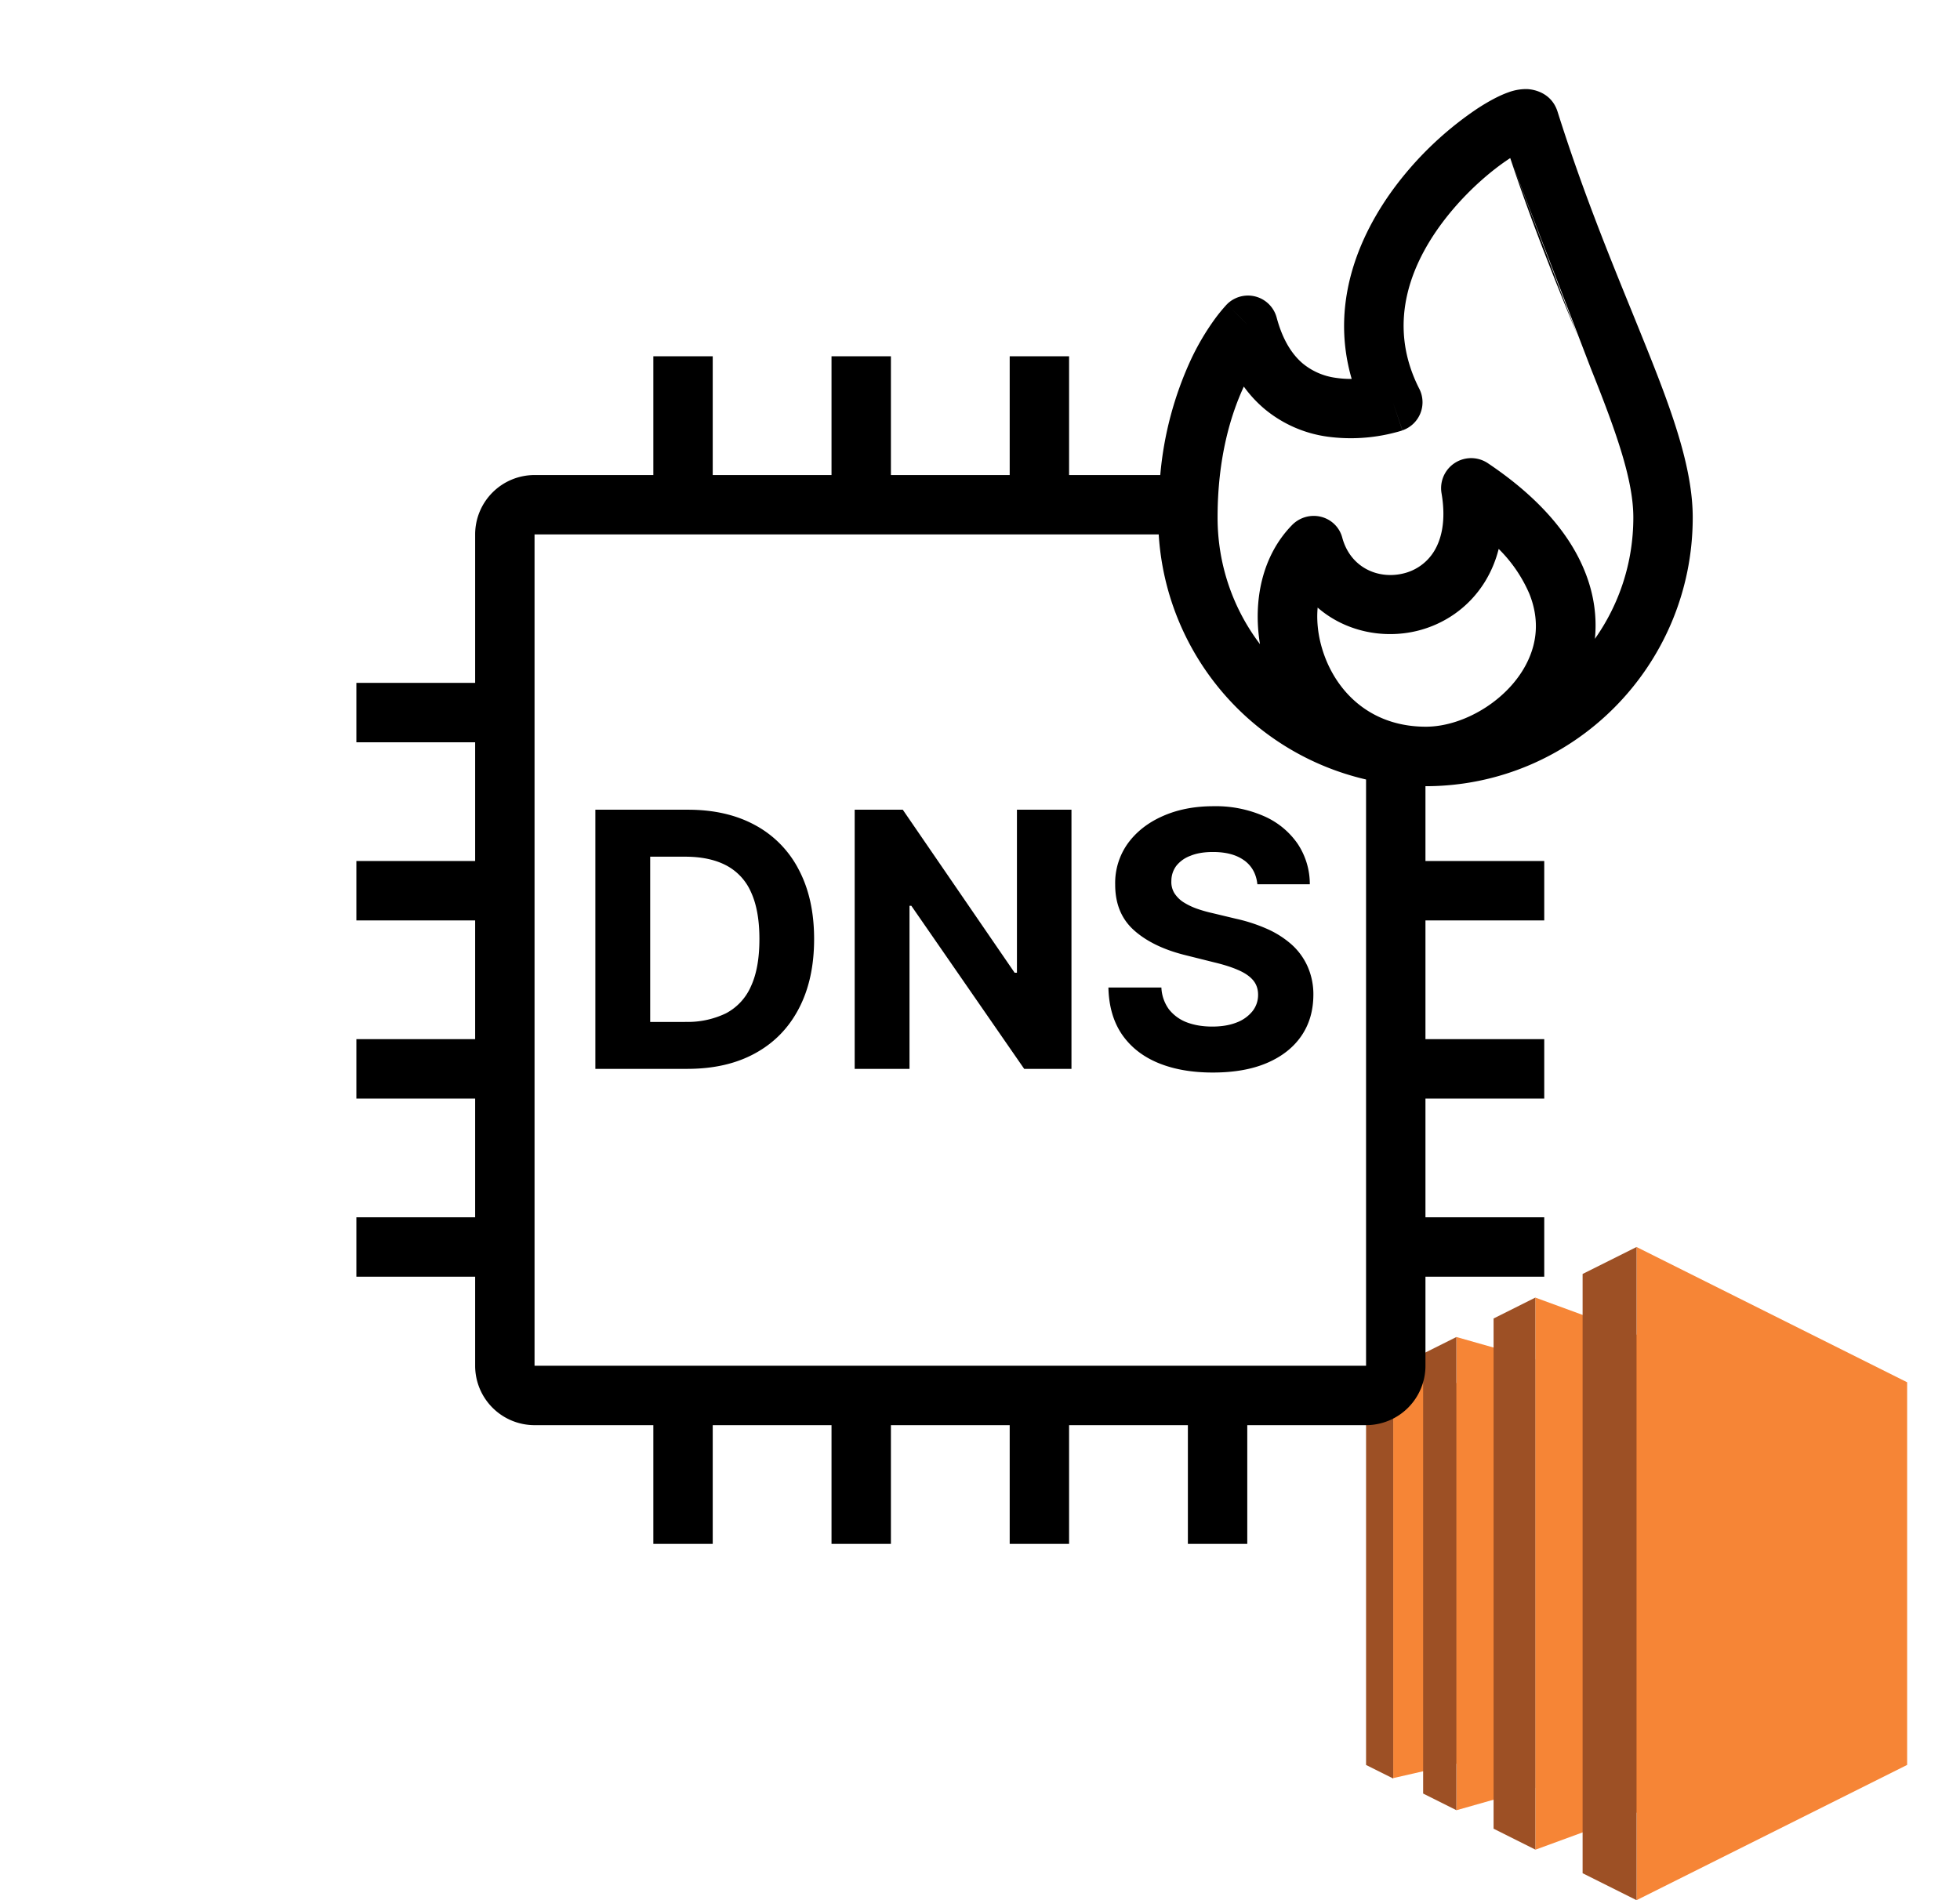 <svg xmlns="http://www.w3.org/2000/svg" fill="none" viewBox="0 0 33 32"><path fill="#F68536" d="m24.521 29.701-1.064.243v-6.895l1.064.243v6.409ZM25.85 30.108l-1.328.377v-7.969l1.328.377v7.215Z"/><path fill="#F68536" d="m27.554 30.526-1.704.624v-9.298l1.704.624v8.05ZM32.11 29.722 27.554 32V21l4.556 2.278v6.444Z"/><path fill="#9D5025" d="m26.646 21.454.908-.454v11l-.908-.454V21.454ZM25.147 22.204l.703-.352v9.296l-.703-.352v-8.592ZM23.961 22.796l.56-.28v7.968l-.56-.28v-7.408ZM23.457 23.049l-.457.228v6.446l.457.228V23.05Z"/><path fill="currentColor" fill-rule="evenodd" d="M25.742 2.494Zm-.315.168-.004.003c-.29.189-.665.504-1 .908-.675.816-1.09 1.869-.527 2.974a.5.5 0 0 1-.283.7l-.162-.472.161.473h-.001l-.003.001-.008.003-.025.008c-.02.006-.046.014-.08.022a2.942 2.942 0 0 1-1.141.072 2.104 2.104 0 0 1-1.063-.467 2.088 2.088 0 0 1-.349-.377c-.218.47-.442 1.196-.442 2.205 0 .803.266 1.542.714 2.133-.118-.719.028-1.483.541-2.007a.51.51 0 0 1 .487-.138c.175.044.311.177.357.35.135.503.601.709 1.03.604a.83.83 0 0 0 .517-.375c.121-.198.205-.512.124-.98a.506.506 0 0 1 .78-.502c.842.565 1.376 1.181 1.633 1.822.157.389.206.772.17 1.136.407-.576.647-1.28.647-2.043 0-.613-.268-1.395-.713-2.504m-1.36-3.55c.378 1.135.78 2.12 1.124 2.968l-1.124-2.967Zm-4.415 2.816a43.335 43.335 0 0 0-.354-.352h-.001l-.003.003-.005.005-.014.016a2.809 2.809 0 0 0-.184.227 4.215 4.215 0 0 0-.396.672A5.842 5.842 0 0 0 19.535 8H18V6h-1v2h-2V6h-1v2h-2V6h-1v2H9a1 1 0 0 0-1 1v2.5H6v1h2v2H6v1h2v2H6v1h2v2H6v1h2V23a1 1 0 0 0 1 1h2v2h1v-2h2v2h1v-2h2v2h1v-2h2v2h1v-2h2a1 1 0 0 0 1-1v-1.5h2v-1h-2v-2h2v-1h-2v-2h2v-1h-2v-1.26c2.488 0 4.5-2.029 4.5-4.525 0-.84-.355-1.805-.785-2.876a133.96 133.96 0 0 0-.241-.596c-.393-.965-.84-2.064-1.249-3.36-.101-.323-.401-.38-.522-.383a.868.868 0 0 0-.307.055c-.159.056-.34.155-.521.273a5.71 5.71 0 0 0-1.222 1.107c-.69.835-1.295 2.072-.895 3.446a1.647 1.647 0 0 1-.259-.017 1.106 1.106 0 0 1-.564-.242c-.163-.138-.332-.369-.44-.773a.5.5 0 0 0-.837-.225l.354.353ZM23 13.127A4.52 4.52 0 0 1 19.509 9H9v14h14v-9.872ZM21.367 5.83l.002-.001v-.001l-.002.002Zm3.866 3.414c-.05.2-.128.383-.23.55-.273.443-.694.72-1.143.83-.573.14-1.214.01-1.675-.392-.025.278.02.594.154.91.261.61.82 1.096 1.668 1.096.663 0 1.453-.485 1.74-1.16.136-.317.162-.68.003-1.077a2.392 2.392 0 0 0-.517-.757ZM10.025 18h1.547c.443 0 .824-.087 1.142-.262.32-.175.564-.425.735-.752.172-.327.258-.718.258-1.172 0-.453-.086-.842-.258-1.168a1.769 1.769 0 0 0-.731-.748c-.317-.174-.695-.262-1.134-.262h-1.56V18Zm1.508-.79h-.586v-2.783h.588c.273 0 .503.048.689.145a.925.925 0 0 1 .42.451c.095.205.142.469.142.79 0 .326-.047.592-.143.798a.933.933 0 0 1-.421.454 1.481 1.481 0 0 1-.689.144Zm6.507.79v-4.364h-.918v2.745h-.039L15.2 13.636h-.81V18h.923v-2.746h.031L17.244 18h.797Zm2.91-3.51c.13.096.202.23.22.401h.883a1.222 1.222 0 0 0-.208-.686 1.34 1.34 0 0 0-.567-.462 2.016 2.016 0 0 0-.848-.166c-.318 0-.602.055-.852.166-.25.11-.447.265-.59.462a1.143 1.143 0 0 0-.212.693c0 .322.105.579.318.769.213.19.504.33.871.42l.476.119c.159.038.293.08.402.128.111.047.195.104.252.17.058.067.087.15.087.247a.438.438 0 0 1-.096.28.624.624 0 0 1-.27.19c-.115.045-.251.067-.407.067-.16 0-.302-.024-.429-.072a.698.698 0 0 1-.3-.22.67.67 0 0 1-.126-.366h-.892c.007.314.083.577.228.79.146.212.349.372.609.48.261.108.568.162.92.162.355 0 .659-.053.91-.16.253-.108.446-.26.58-.454.135-.196.203-.427.204-.694a1.158 1.158 0 0 0-.1-.484 1.092 1.092 0 0 0-.27-.367 1.595 1.595 0 0 0-.414-.262 2.767 2.767 0 0 0-.524-.17l-.392-.094a2.28 2.28 0 0 1-.269-.077 1.145 1.145 0 0 1-.221-.108.512.512 0 0 1-.151-.152.359.359 0 0 1-.05-.204c0-.094.028-.178.081-.252a.538.538 0 0 1 .24-.172c.103-.043.23-.064.38-.064.222 0 .398.048.527.143Z" clip-rule="evenodd"/></svg>